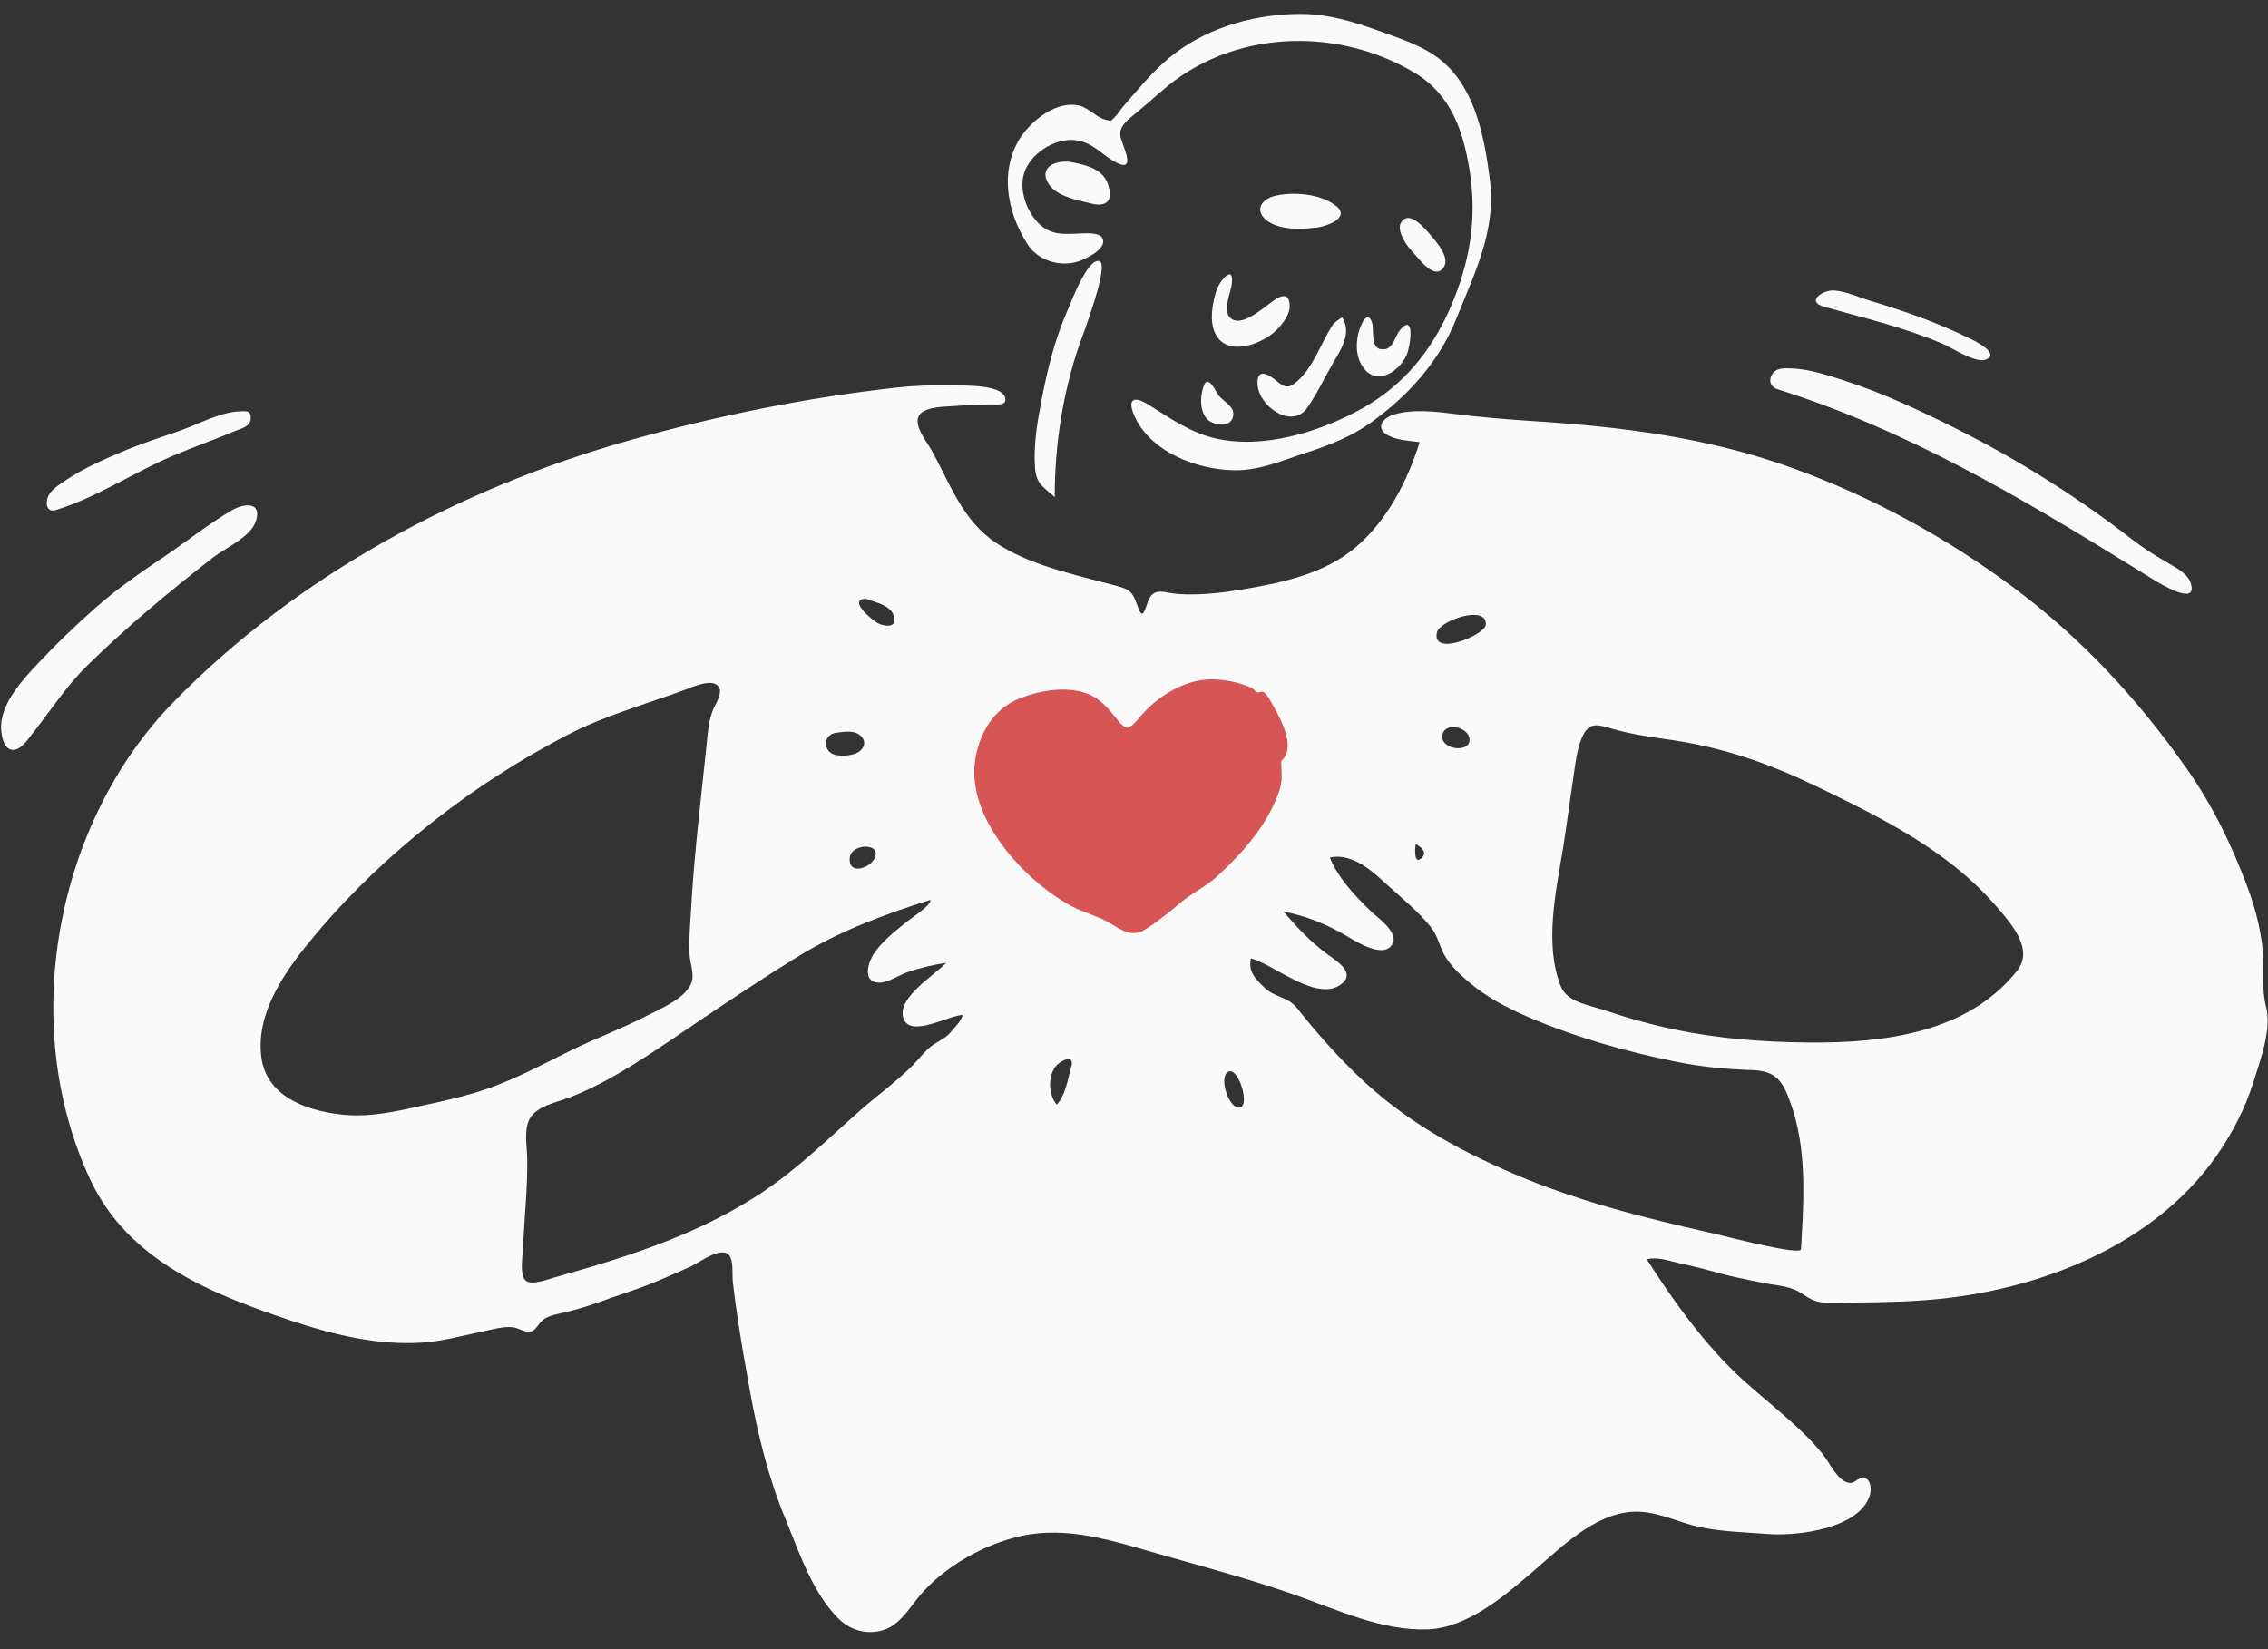 <?xml version="1.0" encoding="utf-8"?>
<svg viewBox="89.6 76.8 844.8 614.4" xmlns="http://www.w3.org/2000/svg" overflow="visible" width="844.8px" height="614.4px">
  <rect x="89.6" y="76.8" width="844.8" height="614.4" fill="#333333" stroke="none"/>
  <g id="Master/Doodles/Loving" stroke="none" stroke-width="1" fill="none" fill-rule="evenodd">
    <path d="M448.995,335.473 C439.895,342.07 441.343,355.051 444.083,364.482 C448.117,378.369 456.152,391.224 465.318,402.305 C481.579,421.963 509.184,444.036 534.63,426.778 C557.29,411.408 571.584,380.395 576.518,354.272 C578.043,346.199 580.074,334.17 572.909,328.101 C562.317,319.13 543.632,320.762 530.845,321.917 C522.424,322.677 514.299,325.258 505.977,324.047 C486.642,321.229 465.123,323.781 448.995,335.473" id="Accent" style="fill: rgb(216, 85, 85);"/>
    <path d="M423.802,221.162 C430.111,220.465 436.531,220.281 442.883,220.384 L444.763,220.417 C449.116,220.448 462.666,220.055 463.982,224.933 C464.892,228.312 460.341,227.385 458.079,227.472 C454.662,227.605 451.237,227.633 447.827,227.881 L446.367,228.001 C442.679,228.344 434.625,228.016 432.148,231.304 C429.488,234.837 434.556,241.029 436.402,244.221 L436.497,244.389 C443.602,257.085 448.028,270.719 460.755,279.147 C472.781,287.111 488.51,290.562 502.372,294.234 L505.589,295.09 C510.199,296.341 511.363,297.032 513.162,302.111 L513.372,302.717 C515.214,308.109 515.892,304.324 517.269,300.745 L517.329,300.589 C519.372,295.375 523.322,297.719 528.385,298.084 C536.084,298.642 544.543,297.702 552.193,296.434 L553.107,296.281 C567.648,293.802 583.065,290.451 594.587,280.676 C606.389,270.664 613.836,256.073 618.413,241.533 L617.452,241.417 C613.883,241.007 609.847,240.688 606.702,239.036 C601.863,236.494 604.345,232.621 608.786,231.244 C615.857,229.054 624.821,230.173 631.971,231.081 C640.94,232.22 649.947,232.958 658.966,233.57 L661.425,233.734 C694.374,235.896 725.825,239.821 757.069,251.1 C786.534,261.735 814.349,276.91 839.468,295.582 C864.912,314.496 885.982,337.305 904.144,363.2 C913.787,376.951 920.602,391.055 926.551,406.723 C929.238,413.8 931.11,420.701 932.151,428.211 C933.186,435.691 931.842,443.755 933.497,451.11 L933.686,451.895 C935.849,460.31 931.564,471.604 929.079,479.619 C925.895,489.884 920.856,499.557 914.601,508.289 C891.604,540.393 851.065,556.569 812.821,560.632 C801.998,561.781 791.146,561.983 780.272,562.057 C776.251,562.084 772.142,562.522 768.14,562.002 C764.205,561.491 762.435,559.599 759.265,557.837 C755.634,555.819 750.294,555.568 746.271,554.738 L741.421,553.749 C737.653,552.978 733.896,552.178 730.178,551.154 C725.959,549.993 721.783,548.889 717.527,547.937 L715.698,547.539 C711.673,546.686 707.185,544.89 703.025,545.971 C712.226,560.409 722.651,575.048 734.862,587.13 C745.676,597.831 758.896,606.666 768.533,618.511 C770.921,621.446 774.317,629.025 778.664,629.27 C780.801,629.39 781.953,626.754 784.208,627.436 C786.66,628.179 786.656,632.002 786.085,633.859 C782.275,646.248 759.428,649.03 748.878,648.34 L748.562,648.318 C740.182,647.699 731.414,647.464 723.173,645.804 C715.666,644.293 708.644,640.575 700.937,640.033 C685.929,638.975 672.814,651.653 662.204,660.886 L659.89,662.882 C649.323,671.966 635.897,683.213 621.562,683.806 C604.474,684.513 587.461,676.386 571.705,670.883 C556.576,665.6 540.945,661.298 525.483,656.932 L520.033,655.387 C503.748,650.743 487.129,645.28 470.067,649.015 C456.134,652.066 441.046,660.539 431.906,671.598 L431.401,672.218 C427.469,677.123 424.067,682.902 417.504,684.389 C411.489,685.751 405.766,683.8 401.572,679.464 C392.498,670.082 387.942,656.936 383.105,644.985 L382.248,642.889 C375.768,627.249 371.893,611.333 368.885,594.708 C367.219,585.493 365.593,576.267 364.235,567.003 C363.618,562.795 363.054,558.578 362.574,554.352 C362.301,551.936 362.779,547.492 361.655,545.189 C359.22,540.208 350.659,546.863 346.794,548.673 L343.833,550.002 C337.291,552.926 330.79,555.755 323.953,558.015 C316.395,560.512 308.909,563.558 301.178,565.436 C298.396,566.111 295.274,566.595 292.699,567.934 C290.554,569.05 289.79,571.67 288.035,572.583 C285.562,573.869 283.03,571.449 280.393,571.234 C276.91,570.95 273.051,572.075 269.661,572.781 C261.885,574.397 254.321,576.544 246.349,577.02 C230.044,577.991 213.801,574.056 198.43,568.949 L197.56,568.659 C167.932,558.711 137.368,546.394 123.284,516.41 C96.184,458.717 110.15,383.526 154.233,338.341 C200.157,291.269 261.103,258.595 324.031,240.863 C356.465,231.723 390.284,224.869 423.802,221.162 Z M436.125,412.066 C419.137,417.4 402.339,423.654 387.109,432.993 C374.479,440.738 362.04,449.043 349.717,457.363 L339.305,464.401 C327.54,472.335 314.803,480.666 301.606,485.71 C297.029,487.459 289.63,488.819 286.981,493.467 C284.607,497.629 285.939,504.095 285.997,508.644 C286.129,519.067 284.991,529.62 284.483,540.072 L284.396,542.031 C284.286,544.736 283.071,551.89 285.46,553.923 C287.675,555.808 294.124,553.277 296.363,552.65 L298.82,551.959 C325.034,544.55 351.321,535.957 374.085,520.631 C387.222,511.786 398.571,500.573 410.42,490.144 C416.864,484.47 424.055,479.395 430.029,473.219 C432.204,470.969 433.984,468.483 436.475,466.567 C438.85,464.738 441.664,463.799 443.646,461.417 C445.34,459.381 447.407,457.54 448.23,454.931 C443.213,454.931 428.64,463.662 426.121,456.18 C423.524,448.47 437.796,440.142 442.007,435.506 C437.109,436.244 432.284,437.378 427.602,438.994 C424.767,439.972 420.146,442.996 417.019,442.902 C410.57,442.708 412.965,435.142 415.301,431.798 C417.94,428.02 421.563,424.89 425.181,421.958 L427.879,419.788 C428.806,419.042 436.912,413.72 436.125,412.066 Z M605.685,405.881 L604.468,404.762 C599.308,400.048 592.326,394.578 584.934,396.293 C587.939,403.699 593.964,410.156 599.647,415.715 L600.133,416.189 C602.504,418.497 610.109,423.738 608.502,427.909 C605.891,434.684 594.676,427.577 591.404,425.617 C584.038,421.205 576.161,418.036 567.699,416.395 C572.627,422.259 577.929,427.846 584.13,432.375 L586.184,433.846 C589.596,436.336 593.648,439.871 589.421,443.281 C580.384,450.573 564.286,436.133 555.567,433.836 C554.477,438.836 557.153,441.448 560.641,444.793 C564.52,448.509 569.272,447.999 572.751,452.392 C579.69,461.156 586.943,469.385 595.006,477.2 C612.305,493.965 631.674,504.761 653.657,514.197 C676.685,524.083 701.52,530.395 725.933,535.901 L728.005,536.37 C733.106,537.575 760.295,544.654 760.439,542.212 L760.737,537.102 C761.741,519.446 762.274,501.282 755.376,484.637 C752.628,478.005 749.45,475.777 742.387,475.469 L742.018,475.455 C732.596,475.139 723.542,474.282 714.26,472.42 C695.339,468.626 676.312,463.217 658.561,455.575 C650.793,452.23 643.225,448.186 636.754,442.693 L635.876,441.939 C632.795,439.264 629.691,436.206 627.685,432.689 C625.733,429.265 625.189,425.515 622.69,422.341 C618.039,416.432 611.326,411.029 605.685,405.881 L605.685,405.881 Z M357.056,332.357 C354.564,329.506 347.287,332.83 344.453,333.897 L344.297,333.955 C330.032,339.198 314.796,343.44 301.305,350.427 C283.571,359.611 266.645,370.489 250.962,382.829 C235.263,395.18 220.776,408.821 207.875,424.079 L207.211,424.868 C196.767,437.29 184.971,453.047 186.882,470.163 C188.528,484.916 202.896,490.294 215.879,491.926 C225.006,493.074 233.269,491.674 242.142,489.743 L245.7,488.967 C254.402,487.08 263.037,485.269 271.481,482.3 C282.192,478.532 292.081,473.142 302.238,468.155 C311.487,463.615 321.181,460.073 330.336,455.326 L330.922,455.026 C336.154,452.381 345.176,448.526 347.205,442.809 C348.301,439.721 346.655,435.693 346.472,432.53 C346.161,427.2 346.638,421.645 346.967,416.288 L347.034,415.144 C348.199,394.668 350.731,374.286 352.834,353.898 L353.128,350.958 C353.488,347.473 353.952,344.128 355.38,340.8 L355.522,340.485 C356.564,338.259 359.011,334.596 357.056,332.357 Z M551.598,489.392 C555.229,488.264 550.783,474.151 547.115,476.064 C543.268,478.07 547.588,490.638 551.598,489.392 Z M488.482,474.812 L488.61,474.365 C490.129,469.177 484.559,471.907 482.837,474.071 C479.821,477.865 480.128,484.674 483.238,488.364 C486.528,484.62 487.182,479.448 488.482,474.812 L488.482,474.812 Z M690.275,348.347 L688.748,347.902 C684.18,346.593 681.289,346.157 678.954,351.374 C676.833,356.106 676.385,361.669 675.622,366.769 L675.525,367.404 C674.236,375.64 673.24,383.919 671.914,392.149 L671.597,394.082 C668.958,409.901 664.901,428.949 670.981,444.26 C673.338,450.196 681.482,451.232 687.114,453.098 L687.413,453.198 C695.949,456.121 704.724,458.554 713.559,460.391 C729.947,463.797 746.694,465.055 763.41,465.194 C791.246,465.423 822.588,461.728 841.023,438.343 C846.83,430.976 839.723,422.138 834.961,416.478 C828.797,409.151 822.181,402.911 814.503,397.161 C799.348,385.817 782.867,377.763 765.877,369.605 C748.694,361.353 732.199,355.531 713.293,352.644 C705.546,351.461 697.81,350.547 690.275,348.347 Z M541.153,329.888 C530.962,329.729 520.654,336.264 514.278,343.803 L513.629,344.581 C510.341,348.495 508.982,349.005 505.616,344.701 L505.033,343.961 C502.192,340.387 498.99,336.878 494.628,335.231 C486.361,332.109 475.127,334.182 467.399,337.916 C458.891,342.028 454.205,350.946 452.823,360.009 C449.563,381.393 470.927,404.682 488.391,414.187 C493.441,416.934 499.079,418.179 503.983,421.249 L504.953,421.852 C508.711,424.154 511.99,425.667 516.266,423.002 C520.612,420.292 525.103,416.717 528.997,413.366 C533.423,409.558 538.924,407.073 543.157,403.112 L544.381,401.958 C552.094,394.641 558.944,387.071 563.66,377.384 C565.313,373.989 566.596,370.925 566.998,367.213 L567.008,367.052 C567.049,365.849 566.819,360.282 566.823,360.28 C572.16,355.971 567.537,346.298 564.349,340.6 L563.726,339.503 C562.944,338.141 561.589,335.458 560.233,334.599 C559.695,334.258 558.423,335.017 557.649,334.652 C557.019,334.355 556.669,333.479 556.041,333.189 C551.407,331.054 546.297,329.97 541.153,329.888 Z M415.101,397.035 C418.913,390.686 406.689,390.801 406.124,396.31 C405.465,402.744 413.03,400.483 415.101,397.035 Z M616.946,391.184 L616.9,391.45 C616.585,393.481 616.323,399.462 619.406,396.158 C621.771,393.623 616.923,391.304 616.946,391.184 Z M409.596,350.435 C407.312,348.775 403.475,349.473 400.913,349.825 C396.603,350.418 395.984,355.717 399.64,357.634 C401.786,358.76 406.87,358.421 409.043,357.18 C411.793,355.61 412.574,352.599 409.596,350.435 Z M184.946,270.85 C183.094,276.833 173.718,280.8 169.042,284.437 C152.688,297.16 136.707,310.407 121.922,324.927 C114.543,332.174 108.889,340.882 102.549,348.993 L101.55,350.264 C99.892,352.424 97.136,356.571 94.1,356.16 C90.606,355.69 89.899,349.672 90.011,347.044 C90.392,338.082 98.577,329.427 104.414,323.256 C110.98,316.317 118,309.555 125.169,303.237 C133.063,296.281 141.628,290.302 150.357,284.449 C158.928,278.701 167.146,272.06 176.06,266.854 L176.354,266.688 C180.575,264.363 187.179,263.639 184.946,270.85 Z M636.981,352.492 C637.04,347.403 626.924,345.363 626.835,351.305 C626.763,356.133 636.925,357.292 636.981,352.492 Z M643.051,309.524 C643.532,301.864 625.856,307.978 624.85,312.373 C622.717,321.717 642.809,313.364 643.051,309.524 Z M412.292,299.906 C404.917,299.838 414.619,308.13 416.993,309.173 L417.064,309.203 C419.789,310.3 423.565,310.563 422.646,306.579 C421.659,302.298 415.62,301.195 412.292,299.906 Z M756.622,214.036 C763.449,214.251 770.11,216.49 776.548,218.569 C790.709,223.142 804.197,229.486 817.497,236.117 C840.815,247.739 863.254,261.801 883.822,277.79 C887.815,280.893 891.901,283.449 896.208,285.986 L897.763,286.894 C900.704,288.586 904.535,290.674 905.618,294.025 C908.546,303.093 893.765,293.991 891.667,292.689 L884.291,288.12 C842,261.972 799.572,236.859 751.738,221.828 C749.101,221 748.28,218.647 749.664,216.316 C751.164,213.789 754.086,213.956 756.622,214.036 Z M182.955,233.015 C182.648,235.694 179.692,236.365 177.59,237.212 L177.402,237.29 C169.532,240.596 161.465,243.415 153.616,246.776 C139.049,253.013 125.671,262.064 110.466,266.798 C106.991,267.881 106.478,264.374 107.409,261.988 C108.445,259.325 111.557,257.455 113.807,255.914 C120.3,251.466 127.663,248.269 134.873,245.179 C142.022,242.114 149.381,239.795 156.71,237.226 C163.522,234.837 171.428,230.392 178.742,230.063 L179.838,230.011 C181.8,229.938 183.281,230.141 182.955,233.015 Z M486.837,193.339 L487.41,192.023 C488.889,188.562 494.673,173.165 499.026,174.036 C503.196,174.868 492.691,202.223 491.637,205.247 L491.608,205.331 C485.395,223.555 482.469,242.746 482.469,262 C478.155,258.116 475.537,257.156 475.121,250.817 C474.6,242.874 475.839,234.916 477.311,227.133 L477.482,226.236 C479.625,215.035 482.341,203.832 486.837,193.339 L486.837,193.339 Z M574.989,82.008 C584.448,82.142 593.349,84.79 602.171,87.926 L608.296,90.121 C615.143,92.59 622.034,95.321 627.498,100.2 C639.476,110.897 642.596,128.608 644.556,143.76 C647.001,162.668 638.865,178.532 632.017,195.638 C625.613,211.637 613.858,224.598 599.886,234.474 C592.809,239.475 585.014,242.56 576.856,245.233 L576.011,245.508 C567.413,248.289 559.086,252.014 549.887,252 C535.917,251.98 518.033,245.345 512.082,231.582 C509.409,225.399 511.942,224.221 517.217,227.462 L517.432,227.596 C525.297,232.537 532.879,237.869 542.07,240.061 C559.894,244.313 581.242,237.726 596.871,229.034 C612.494,220.345 622.983,207.291 629.993,191.038 C637.065,174.64 639.813,158.482 637.085,140.805 C634.775,125.824 630.176,112.14 616.677,104.008 C587.534,86.455 548.269,87.869 522.353,110.681 C519.391,113.287 516.457,115.835 513.442,118.34 L510.999,120.349 C508.834,122.145 506.582,124.302 506.891,127.295 L506.915,127.477 C507.419,130.543 513.026,140.876 505.956,137.615 C500.106,134.915 496.927,129.639 489.84,128.986 C482.297,128.29 473.3,134.084 471.043,141.377 C468.891,148.336 472.729,157.857 478.74,161.848 C482.114,164.088 485.794,163.984 489.601,163.871 L490.786,163.838 C492.884,163.789 498.725,163.107 500.113,165.325 C502.57,169.248 493.903,173.371 491.106,174.238 C484.3,176.35 476.256,173.865 472.344,167.79 C468.366,161.613 465.644,154.465 465.096,147.107 C464.572,140.057 466.173,132.919 470.331,127.131 C474.755,120.974 483.773,114.073 491.857,116.211 C495.365,117.139 498.185,120.765 501.628,121.453 C503.801,121.887 502.887,122.198 504.687,120.587 C505.83,119.565 506.911,117.679 507.966,116.467 L511.872,111.948 C516.67,106.401 521.624,100.873 527.458,96.492 C540.773,86.495 558.47,81.774 574.989,82.008 Z M543.492,224.107 C545.185,226.286 549.167,227.98 548.995,231.193 C548.711,236.497 541.482,235.513 539.071,232.746 C536.328,229.596 536.615,223.758 538.169,220.113 C539.744,216.421 542.636,223.006 543.492,224.107 Z M589.53,195 C593.43,201.078 588.677,207.638 585.594,213.018 C582.645,218.161 579.907,223.975 576.475,228.811 C570.777,236.839 558.381,228.154 558.013,219.903 C557.739,213.76 561.964,216.193 564.837,218.501 L565.471,219.015 C568.164,221.173 569.574,221.61 572.532,219.076 C578.765,213.735 581.566,204.805 585.875,198.043 C586.729,196.702 588.278,195.896 589.53,195 Z M600.648,196.954 C601.654,199.894 599.544,207.682 605.409,206.903 C608.65,206.473 609.342,201.823 611.045,199.793 C616.775,192.97 615.018,205.875 613.521,209.105 C610.221,216.223 600.985,221.128 596.404,212.097 C594.759,208.854 594.709,204.789 595.487,201.262 L595.573,200.887 C596.045,198.92 598.792,191.526 600.648,196.954 Z M772.799,185.016 C777.413,185.361 781.873,187.54 786.249,188.854 C799.166,192.732 811.172,196.961 823.234,202.86 L824.765,203.62 C826.994,204.761 834.396,208.917 829.17,210.797 C825.406,212.151 816.614,206.342 813.382,204.948 C799.179,198.824 783.917,195.251 769.047,191.07 C762.087,189.112 768.663,184.706 772.799,185.016 Z M548.347,183.034 C547.828,186.463 544.604,193.296 548.54,195.749 C551.554,197.629 556.513,194.32 559.507,192.139 L560.999,191.037 C563.897,188.839 569.759,183.639 569.997,190.653 C570.123,194.356 566.416,198.799 563.771,200.932 L563.403,201.221 C557.632,205.649 546.314,209.38 542.244,200.999 C539.979,196.334 541.218,189.694 542.716,184.993 L542.797,184.752 C544.163,180.922 549.575,174.923 548.347,183.034 Z M621.376,163.119 L623.419,165.488 C625.958,168.479 629.705,173.406 627.14,176.697 C623.726,181.076 618.209,173.209 615.933,170.82 L615.841,170.725 C613.844,168.683 609.643,162.868 611.434,159.783 C614.01,155.351 618.831,160.226 621.376,163.119 L621.376,163.119 Z M586.265,152.775 C593.696,157.616 584.098,161.116 579.757,161.61 L578.726,161.712 C573.702,162.182 567.564,162.357 563.083,159.963 C556.346,156.364 558.592,150.927 565.122,149.625 C571.817,148.292 580.44,148.979 586.265,152.775 Z M488.68,137.208 L489.873,137.444 C495.078,138.505 500.639,140.109 502.385,145.698 C504.297,151.823 501.621,153.918 496.153,152.642 L494.601,152.268 C489.466,151.052 482.654,149.573 479.941,144.885 C476.417,138.797 483.561,136.213 488.68,137.208 Z" id="Shape" fill="#fafafa"/>
  </g>
</svg>